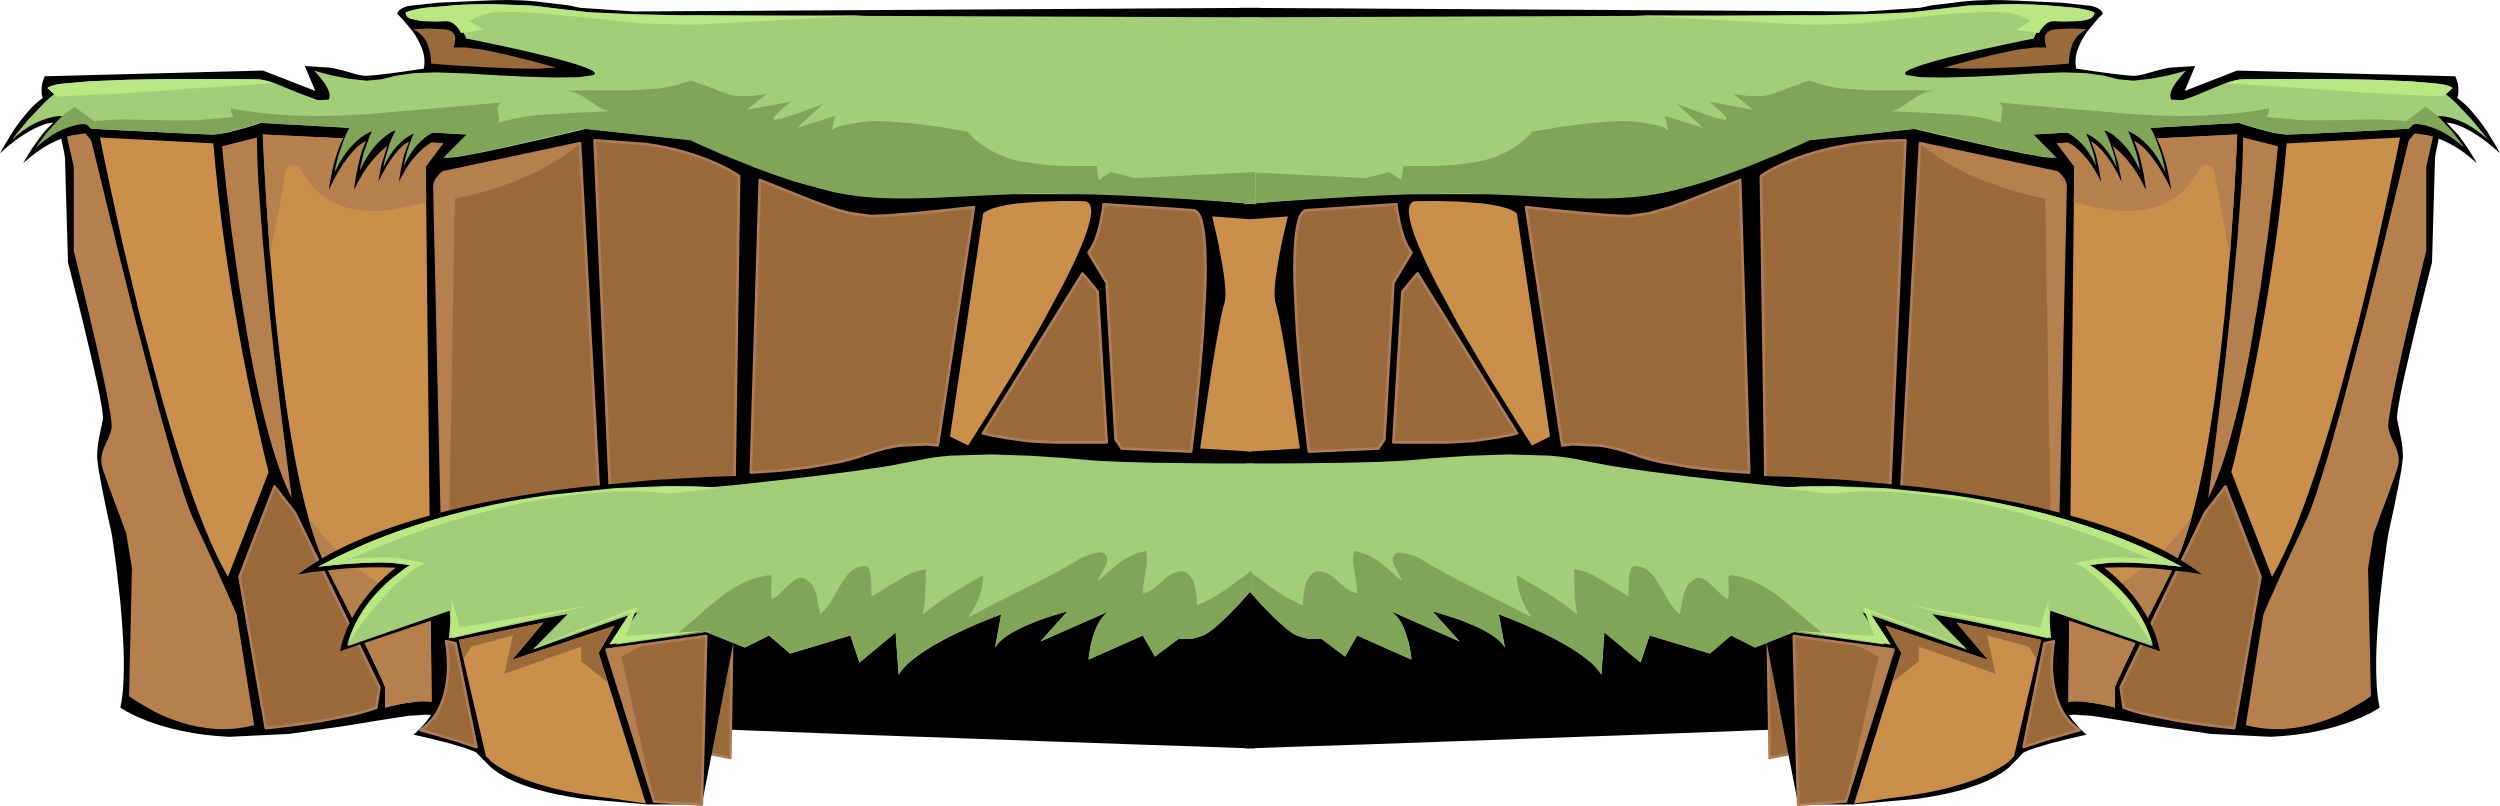 <?xml version="1.0" encoding="UTF-8" standalone="no"?>
<svg xmlns:xlink="http://www.w3.org/1999/xlink" height="267.3px" width="829.1px" xmlns="http://www.w3.org/2000/svg">
  <g transform="matrix(1, 0, 0, 1, 236.45, -23.7)">
    <path d="M572.55 68.8 L571.45 73.85 571.1 76.05 570.1 110.75 569.4 113.45 567.65 120.4 565.25 130.05 562.7 140.75 560.4 150.85 Q559.4 155.55 558.9 158.75 558.35 162.0 558.55 162.9 L559.85 169.15 Q560.45 172.45 560.45 175.4 L559.95 179.5 558.75 185.9 557.35 192.8 556.15 198.25 555.65 200.5 555.15 203.65 554.05 211.85 552.75 223.3 Q552.15 229.6 551.8 236.1 551.45 242.6 551.65 248.4 551.8 254.25 552.75 258.4 L550.45 259.75 Q548.15 261.1 543.6 262.85 539.05 264.65 532.35 266.1 525.6 267.6 516.7 268.05 L496.8 267.1 478.3 264.45 465.7 262.4 457.25 261.1 451.15 260.7 445.65 261.3 438.35 261.9 422.35 262.75 399.55 263.8 371.6 264.9 340.3 266.1 307.5 267.35 274.85 268.5 244.15 269.6 217.25 270.55 195.8 271.25 181.65 271.75 176.55 271.9 174.9 26.3 382.4 27.5 400.15 26.3 404.3 25.45 415.55 24.1 Q422.7 23.45 431.95 23.9 L447.4 24.6 457.05 25.65 Q460.45 26.45 460.95 28.3 L459.3 29.9 455.8 34.1 Q453.85 36.75 452.65 39.95 451.45 43.15 452.1 46.45 L453.75 46.7 457.8 47.3 462.95 48.0 467.9 48.6 471.4 48.85 Q473.35 48.75 476.2 47.85 479.1 46.95 482.9 46.15 L491.55 45.6 488.1 53.85 505.45 47.1 577.85 49.0 578.45 50.65 Q578.95 52.2 578.85 54.45 578.7 56.65 576.9 58.65 575.45 60.2 574.35 63.0 573.25 65.8 572.55 68.8" fill="#000000" fill-rule="evenodd" stroke="none"/>
    <path d="M-216.35 68.8 L-215.25 73.85 -214.9 76.05 -213.9 110.75 -213.2 113.45 -211.45 120.4 -209.05 130.05 -206.5 140.75 -204.2 150.85 Q-203.2 155.55 -202.7 158.75 -202.15 162.0 -202.35 162.9 L-203.65 169.15 Q-204.25 172.45 -204.25 175.4 L-203.75 179.5 -202.55 185.9 -201.15 192.8 -199.95 198.25 -199.45 200.5 -198.95 203.65 -197.85 211.85 -196.55 223.3 Q-195.95 229.6 -195.6 236.1 -195.25 242.6 -195.45 248.4 -195.6 254.25 -196.55 258.4 L-194.25 259.75 Q-191.95 261.1 -187.4 262.85 -182.85 264.65 -176.15 266.1 -169.4 267.6 -160.5 268.05 L-140.6 267.1 -122.1 264.45 -109.5 262.4 -101.05 261.1 -94.95 260.7 -89.45 261.3 -82.15 261.9 -66.15 262.75 -43.35 263.8 -15.4 264.9 15.9 266.1 48.7 267.35 81.35 268.5 112.05 269.6 138.95 270.55 160.4 271.25 174.55 271.75 179.65 271.9 181.3 26.3 -26.2 27.5 -43.95 26.3 -48.1 25.45 -59.35 24.1 Q-66.5 23.45 -75.75 23.9 L-91.2 24.6 -100.85 25.65 Q-104.25 26.45 -104.75 28.3 L-103.1 29.9 -99.6 34.1 Q-97.65 36.75 -96.45 39.95 -95.25 43.15 -95.9 46.45 L-97.55 46.7 -101.6 47.3 -106.75 48.0 -111.7 48.6 -115.2 48.85 Q-117.15 48.75 -120.0 47.85 -122.9 46.95 -126.7 46.15 L-135.35 45.6 -131.9 53.85 -149.25 47.1 -221.65 49.0 -222.25 50.65 Q-222.75 52.2 -222.65 54.45 -222.5 56.65 -220.7 58.65 -219.25 60.2 -218.15 63.0 -217.05 65.8 -216.35 68.8" fill="#000000" fill-rule="evenodd" stroke="none"/>
    <path d="M543.4 67.35 L533.85 67.85 525.9 68.2 521.55 68.35 517.45 67.75 512.3 66.4 507.85 65.1 506.0 64.45 437.05 68.35 444.8 76.05 441.3 75.8 434.3 74.55 425.25 72.65 415.65 70.5 406.95 68.5 400.65 67.0 398.2 66.4 362.3 70.25 359.6 71.55 352.5 74.75 342.2 79.0 Q336.45 81.3 330.1 83.4 323.75 85.5 317.45 86.95 311.15 88.4 305.6 88.8 L291.3 89.25 280.3 88.95 270.75 88.4 260.95 88.1 250.0 88.1 239.45 88.1 231.15 88.1 226.95 88.1 223.65 88.2 218.2 88.45 212.6 88.65 208.95 88.8 205.6 89.0 199.3 89.5 191.6 90.1 184.15 90.75 178.5 91.25 176.3 91.45 174.95 29.45 362.35 28.75 365.25 28.85 372.85 28.9 383.25 28.75 394.6 28.15 405.0 26.85 415.85 25.55 428.5 25.1 Q435.0 25.05 440.95 25.4 L451.25 26.3 Q455.6 26.95 457.45 27.8 457.4 29.25 455.85 29.9 L452.1 30.7 447.6 30.8 443.85 30.7 Q442.4 30.75 441.3 31.6 440.2 32.45 439.5 33.6 L438.4 35.6 438.0 36.5 435.4 37.0 428.7 38.4 419.7 40.35 410.1 42.65 Q405.4 43.85 401.7 45.0 398.05 46.15 396.25 47.1 394.6 48.05 395.9 48.6 L400.6 49.3 408.75 49.4 418.8 49.1 429.05 48.6 438.0 48.05 448.0 47.7 455.4 47.95 461.1 48.75 466.2 50.0 471.1 50.45 477.0 49.8 482.6 48.7 486.85 47.6 488.5 47.1 487.5 48.2 485.35 50.85 Q484.2 52.4 483.6 54.0 483.0 55.65 483.65 56.75 L487.3 56.9 Q490.1 56.1 493.85 54.45 L501.15 51.45 Q504.7 50.1 506.95 50.0 L512.5 49.95 522.85 49.9 536.0 49.9 Q543.05 49.95 549.95 50.15 L562.75 50.65 572.4 51.5 Q576.15 52.05 576.9 52.9 L562.3 66.4 559.55 66.55 552.6 66.9 543.4 67.35" fill="#a2ce7a" fill-rule="evenodd" stroke="none"/>
    <path d="M526.25 68.15 L521.9 68.3 517.85 67.7 512.7 66.4 508.3 65.05 506.45 64.45 437.95 68.3 445.65 76.05 442.2 75.8 435.2 74.55 426.2 72.65 416.65 70.5 408.0 68.45 401.75 67.0 399.35 66.4 363.65 70.25 360.75 71.6 353.1 74.95 342.2 79.35 Q336.05 81.7 329.4 83.85 322.75 85.95 316.3 87.4 308.65 89.05 300.15 89.4 291.65 89.7 281.25 89.25 L257.65 88.1 Q251.85 87.8 244.75 87.85 L229.85 88.15 214.45 88.85 199.9 89.7 187.75 90.5 179.4 91.15 176.3 91.4 176.3 80.75 216.3 82.75 224.3 80.75 228.3 83.4 228.95 78.75 238.3 78.75 240.6 78.7 246.3 78.35 253.5 77.35 Q257.2 76.65 260.3 75.4 264.3 73.7 266.8 71.85 L270.5 68.75 271.65 67.4 274.15 66.95 280.55 65.85 289.2 64.7 298.35 63.95 Q302.85 63.7 306.3 64.1 L312.75 65.15 Q315.0 65.75 315.9 66.25 L316.85 67.05 315.65 62.1 328.3 66.1 319.65 58.1 321.05 58.65 324.5 59.95 328.85 61.55 332.95 62.85 335.65 63.4 Q336.55 63.4 335.95 62.5 L333.95 60.4 331.5 58.35 330.3 57.4 344.95 60.1 338.3 54.75 339.65 55.05 342.95 55.5 347.3 55.6 Q349.6 55.5 351.65 54.75 L357.1 52.7 361.7 51.05 363.65 50.35 Q368.6 52.3 373.7 53.0 L384.05 53.7 394.55 53.65 Q399.85 53.55 405.15 53.85 402.95 53.9 401.1 54.75 399.25 55.65 397.55 56.85 L394.15 59.15 Q392.45 60.2 390.65 60.6 L403.15 61.15 415.45 61.95 Q421.5 62.6 427.3 64.45 426.95 63.45 427.3 62.25 L427.7 59.9 Q427.7 58.7 426.35 57.7 L448.65 59.65 470.85 61.55 Q482.0 62.35 493.25 62.05 504.55 61.75 516.1 59.65 L516.0 60.7 Q515.85 61.7 515.15 62.5 L527.8 63.6 540.1 63.55 Q546.25 63.3 552.4 63.3 L564.95 64.0 562.4 66.4 559.7 66.5 552.75 66.9 543.6 67.35 534.1 67.8 526.25 68.15" fill="#80a559" fill-rule="evenodd" stroke="none"/>
    <path d="M452.05 26.3 Q456.4 26.95 458.2 27.8 458.15 29.25 456.65 29.9 455.15 30.55 452.9 30.7 L448.45 30.8 444.7 30.7 Q442.9 30.8 441.65 32.05 440.4 33.3 439.75 34.65 L432.15 33.6 434.6 32.15 437.0 30.7 Q434.75 29.25 432.3 28.55 429.85 27.8 428.3 27.8 420.3 27.5 412.3 28.15 L396.25 29.75 380.05 31.45 363.65 31.95 305.65 28.8 309.35 28.8 319.2 28.9 333.35 28.95 350.1 28.9 367.55 28.75 383.9 28.35 397.35 27.75 406.1 26.85 416.9 25.55 429.45 25.1 Q435.9 25.05 441.8 25.4 L452.05 26.3" fill="#b9e882" fill-rule="evenodd" stroke="none"/>
    <path d="M378.25 71.5 Q385.9 70.3 395.45 70.25 L386.8 267.1 382.25 268.25 369.6 271.2 350.45 275.05 347.55 82.1 349.5 80.85 Q351.4 79.65 355.25 77.9 359.1 76.15 364.85 74.4 370.6 72.65 378.25 71.5" fill="#9b6a3a" fill-rule="evenodd" stroke="none"/>
    <path d="M378.25 71.5 Q385.9 70.3 395.45 70.25 L386.8 267.1 382.25 268.25 369.6 271.2 350.45 275.05 347.55 82.1 349.5 80.85 Q351.4 79.65 355.25 77.9 359.1 76.15 364.85 74.4 370.6 72.65 378.25 71.5" fill="none" stroke="#af7c5a" stroke-linecap="round" stroke-linejoin="round" stroke-width="0.9"/>
    <path d="M503.35 104.9 L501.4 127.55 Q500.2 139.5 498.6 151.75 497.0 164.0 494.9 175.35 492.8 186.75 490.15 196.2 487.5 205.65 484.25 212.1 L473.9 232.5 468.1 244.55 465.5 250.2 464.95 251.65 464.95 258.4 463.35 257.95 459.4 257.1 454.35 256.35 Q451.75 256.15 449.5 256.45 L451.45 78.9 445.65 71.2 505.5 68.3 505.3 73.1 504.6 86.0 503.35 104.9" fill="#c98f4b" fill-rule="evenodd" stroke="none"/>
    <path d="M457.2 222.7 Q466.75 218.0 475.3 211.2 483.85 204.4 490.45 195.05 L487.5 204.4 Q485.95 208.7 484.25 212.1 L473.9 232.5 468.1 244.55 465.5 250.2 464.95 251.65 464.95 258.4 463.35 257.95 459.4 257.1 454.35 256.4 Q451.7 256.15 449.5 256.5 L449.85 224.0 Q453.05 224.9 457.2 222.7" fill="#b57f4e" fill-rule="evenodd" stroke="none"/>
    <path d="M505.5 68.3 L505.35 71.35 504.95 79.7 504.2 92.4 503.1 108.25 Q500.35 94.3 497.75 79.9 497.25 78.9 496.3 78.6 495.35 78.25 494.4 78.6 493.45 78.95 492.95 79.9 489.5 86.05 484.85 89.2 480.15 92.4 474.6 93.2 469.1 94.05 463.15 93.25 457.2 92.45 451.3 90.7 L451.45 78.9 445.65 71.2 505.5 68.3" fill="#b57f4e" fill-rule="evenodd" stroke="none"/>
    <path d="M448.15 104.55 L447.7 123.85 447.2 147.05 446.6 172.15 446.05 197.2 445.5 220.15 445.1 239.0 444.8 251.75 444.7 256.5 389.7 267.1 400.3 71.2 445.65 80.85 446.4 81.45 Q447.1 82.05 447.8 83.15 448.5 84.2 448.55 85.7 L448.45 91.2 448.15 104.55" fill="#9b6a3a" fill-rule="evenodd" stroke="none"/>
    <path d="M448.15 104.55 L447.7 123.85 447.2 147.05 446.6 172.15 446.05 197.2 445.5 220.15 445.1 239.0 444.8 251.75 444.7 256.5 389.7 267.1 400.3 71.2 445.65 80.85 446.4 81.45 Q447.1 82.05 447.8 83.15 448.5 84.2 448.55 85.7 L448.45 91.2 448.15 104.55" fill="none" stroke="#af7c5a" stroke-linecap="round" stroke-linejoin="round" stroke-width="0.9"/>
    <path d="M448.55 85.65 L444.7 256.5 441.8 89.55 439.05 89.05 431.9 87.25 422.0 83.9 Q416.55 81.8 410.9 78.65 405.3 75.55 400.3 71.2 L445.65 80.85 448.55 85.65" fill="#b57f4e" fill-rule="evenodd" stroke="none"/>
    <path d="M507.45 69.3 L519.0 72.2 518.65 76.0 517.55 86.25 515.75 101.25 513.2 119.35 509.95 138.85 Q508.15 148.75 506.0 158.1 503.8 167.45 501.3 175.35 498.75 183.3 495.85 188.95 L496.35 185.25 497.65 175.15 499.5 160.25 501.65 142.15 503.75 122.45 505.6 102.65 506.95 84.4 Q507.4 75.9 507.45 69.3" fill="#b57f4e" fill-rule="evenodd" stroke="none"/>
    <path d="M551.7 105.75 L546.25 128.4 539.8 152.8 Q536.4 165.15 532.65 176.8 528.9 188.4 525.0 198.2 521.05 208.05 517.05 215.0 L503.55 180.25 505.0 174.5 508.6 158.55 Q510.85 148.35 513.35 134.6 515.85 120.9 518.15 104.8 520.4 88.7 521.9 71.25 L559.5 69.3 558.55 74.05 555.85 86.9 551.7 105.75" fill="#c98f4b" fill-rule="evenodd" stroke="none"/>
    <path d="M501.6 185.05 L513.2 214.95 504.5 265.15 502.0 264.9 495.5 264.15 486.55 262.85 476.85 260.95 Q471.95 259.85 467.85 258.4 L466.85 251.65 494.85 193.75 501.6 185.05" fill="#9b6a3a" fill-rule="evenodd" stroke="none"/>
    <path d="M501.6 185.05 L513.2 214.95 504.5 265.15 502.0 264.9 495.5 264.15 486.55 262.85 476.85 260.95 Q471.95 259.85 467.85 258.4 L466.85 251.65 494.85 193.75 501.6 185.05" fill="none" stroke="#af7c5a" stroke-linecap="round" stroke-linejoin="round" stroke-width="0.9"/>
    <path d="M562.4 70.25 L573.0 57.7 568.2 78.95 568.2 106.9 567.45 109.9 565.55 117.75 562.95 128.55 560.15 140.6 557.7 152.0 Q556.6 157.35 556.05 161.0 555.45 164.65 555.65 165.8 556.2 168.15 557.25 170.15 558.3 172.15 558.85 174.3 559.4 176.45 558.55 179.3 L557.0 183.75 555.0 189.25 552.95 194.7 551.45 198.85 550.8 200.5 548.9 212.1 549.85 254.55 547.65 256.1 541.65 259.6 Q537.75 261.65 532.55 263.3 527.35 265.0 521.2 265.45 515.05 265.85 508.35 264.2 L514.15 227.55 515.95 223.35 521.0 212.1 528.6 195.7 Q529.9 192.9 531.7 187.5 L535.6 174.95 539.9 159.7 544.2 143.45 548.25 127.9 551.55 114.65 553.85 105.5 554.65 102.1 562.4 70.25" fill="#b57f4e" fill-rule="evenodd" stroke="none"/>
    <path d="M483.3 84.6 L483.6 86.65 Q480.6 80.2 477.3 75.9 474.0 71.65 471.25 70.4 472.4 72.9 473.2 75.7 L474.4 81.0 475.05 85.05 475.2 86.65 Q472.5 80.9 469.5 77.3 466.55 73.75 463.9 71.85 461.25 69.95 459.55 69.25 L457.9 68.6 468.8 66.05 470.15 68.35 477.15 66.7 Q479.05 69.65 480.35 73.05 481.6 76.5 482.3 79.55 L483.3 84.6" fill="#000000" fill-rule="evenodd" stroke="none"/>
    <path d="M466.9 62.85 Q468.8 65.8 470.05 68.8 L472.05 74.45 473.05 78.6 473.3 80.2 Q470.6 74.5 467.6 71.4 464.65 68.3 462.0 67.05 459.35 65.75 457.65 65.55 L456.0 65.4 466.9 62.85" fill="#80a559" fill-rule="evenodd" stroke="none"/>
    <path d="M475.25 63.5 Q477.15 66.45 478.4 69.45 L480.4 75.1 481.4 79.25 481.65 80.85 Q478.95 75.15 475.95 72.05 473.0 68.95 470.35 67.7 467.7 66.4 466.0 66.2 L464.35 66.05 475.25 63.5" fill="#80a559" fill-rule="evenodd" stroke="none"/>
    <path d="M592.65 74.55 Q589.2 71.35 585.9 69.1 582.55 66.85 579.75 65.65 576.95 64.4 574.95 64.4 L578.85 68.5 582.0 72.9 584.15 76.4 584.95 77.8 Q580.25 73.55 576.1 71.4 571.95 69.3 568.75 68.55 L563.8 67.85 561.95 67.95 571.0 61.3 573.2 62.9 578.0 55.85 Q580.95 57.85 583.55 60.95 586.2 64.0 588.25 67.1 L591.45 72.35 592.65 74.55" fill="#000000" fill-rule="evenodd" stroke="none"/>
    <path d="M587.15 68.05 L588.6 69.95 Q583.9 65.75 579.9 64.05 575.95 62.35 573.05 62.2 L568.5 62.55 Q566.95 62.95 566.85 63.1 L572.35 53.2 Q575.3 55.2 578.15 57.95 L583.4 63.5 587.15 68.05" fill="#a2ce7a" fill-rule="evenodd" stroke="none"/>
    <path d="M579.75 71.2 L580.65 72.6 Q575.95 68.4 571.95 66.7 568.0 65.0 565.1 64.85 L560.55 65.2 559.0 65.7 567.95 59.1 Q570.9 61.05 573.2 63.35 L577.2 67.75 579.75 71.2" fill="#80a559" fill-rule="evenodd" stroke="none"/>
    <path d="M466.9 82.3 L467.15 83.95 Q464.7 78.7 462.0 75.2 459.25 71.65 457.0 70.65 457.95 72.75 458.6 75.0 L459.6 79.35 460.15 82.65 460.3 83.95 Q458.05 79.25 455.6 76.3 453.15 73.4 451.0 71.85 L447.45 69.75 446.1 69.2 455.0 67.1 456.15 68.95 461.85 67.65 Q463.45 70.05 464.45 72.85 L466.1 78.15 466.9 82.3" fill="#000000" fill-rule="evenodd" stroke="none"/>
    <path d="M456.65 70.95 Q457.8 74.2 458.25 76.4 L458.7 78.7 Q456.45 74.0 454.0 71.45 451.55 68.9 449.4 67.85 447.2 66.85 445.85 66.65 L444.5 66.55 453.4 64.45 Q455.5 67.7 456.65 70.95" fill="#80a559" fill-rule="evenodd" stroke="none"/>
    <path d="M463.5 71.5 Q464.65 74.75 465.1 76.95 L465.55 79.25 Q463.3 74.55 460.85 72.0 458.4 69.45 456.25 68.4 454.05 67.4 452.7 67.2 L451.35 67.1 460.25 65.0 Q462.35 68.25 463.5 71.5" fill="#80a559" fill-rule="evenodd" stroke="none"/>
    <path d="M512.9 49.95 L523.2 49.9 536.25 49.95 550.15 50.15 562.85 50.65 572.45 51.5 Q576.2 52.1 576.9 52.9 L573.9 55.7 549.9 54.55 526.05 52.85 502.05 51.3 Q505.3 50.05 507.4 50.0 L512.9 49.95" fill="#b9e882" fill-rule="evenodd" stroke="none"/>
    <path d="M476.6 230.15 Q478.8 234.5 479.9 239.65 L448.6 229.15 447.65 231.75 Q446.75 234.3 446.05 238.5 445.3 242.7 445.6 247.75 445.9 252.8 448.15 257.9 450.4 263.0 455.55 267.35 L453.7 267.75 449.2 268.8 443.5 270.25 438.2 271.85 Q435.8 272.65 434.65 273.3 433.85 273.9 432.8 275.2 L429.75 278.25 Q427.7 280.0 424.1 281.9 420.45 283.8 414.5 285.55 408.5 287.3 399.55 288.6 L377.85 290.5 359.9 290.5 338.65 181.4 343.5 181.45 356.7 181.8 376.1 182.9 399.7 185.2 Q412.25 186.65 425.35 189.05 438.45 191.4 450.95 194.9 463.5 198.35 474.5 203.15 485.45 207.9 493.8 214.2 L489.5 213.45 478.0 212.2 Q470.7 211.65 461.35 211.95 L462.95 213.2 Q464.5 214.4 466.85 216.75 469.25 219.1 471.85 222.45 474.45 225.85 476.6 230.15" fill="#000000" fill-rule="evenodd" stroke="none"/>
    <path d="M461.15 200.1 Q474.3 204.85 487.15 211.65 L484.85 211.4 479.0 210.8 471.2 210.3 Q467.0 210.15 463.0 210.3 L456.0 211.1 457.8 212.2 462.25 215.55 467.95 221.0 Q470.9 224.3 473.45 228.55 475.95 232.8 477.35 238.0 L443.55 226.25 442.75 235.4 440.3 234.85 433.85 233.35 424.8 231.4 414.55 229.25 404.4 227.35 415.95 239.15 413.75 238.35 408.15 236.3 400.6 233.6 392.65 230.75 385.7 228.3 381.25 226.8 388.4 237.45 358.6 233.25 345.65 238.45 337.65 234.45 330.65 240.45 310.65 234.45 307.65 243.45 295.65 233.45 294.65 247.45 Q293.1 244.9 290.05 242.45 287.0 240.05 283.15 237.8 279.35 235.55 275.4 233.7 271.45 231.8 268.15 230.4 L262.75 228.25 260.65 227.45 262.65 238.45 Q261.4 236.3 258.6 234.5 255.85 232.65 252.45 231.2 249.1 229.7 245.95 228.65 L240.75 227.0 238.65 226.45 247.65 236.45 224.95 226.45 226.65 227.95 Q228.3 229.85 229.25 232.25 L230.8 237.0 231.5 240.85 231.65 242.45 213.65 234.45 209.65 241.45 201.65 235.45 200.7 235.6 197.95 235.6 Q196.15 235.4 193.65 234.45 192.1 233.8 190.05 232.1 L185.85 228.3 181.85 224.15 178.85 220.8 177.65 219.45 176.65 177.45 179.75 177.4 187.7 177.4 198.65 177.3 210.6 177.15 221.55 176.85 229.65 176.45 238.75 175.65 250.7 174.85 264.0 174.4 277.15 174.8 Q283.5 175.25 288.65 176.45 L297.75 178.2 309.55 179.95 322.55 181.6 335.25 183.05 346.15 184.25 353.75 185.0 356.65 185.3 360.75 185.05 Q364.8 184.9 372.1 184.9 L389.25 185.6 410.75 187.85 Q422.45 189.45 435.2 192.45 448.0 195.4 461.15 200.1" fill="#a2ce7a" fill-rule="evenodd" stroke="none"/>
    <path d="M358.5 233.3 L359.3 233.0 356.3 233.0 358.5 233.3 345.6 238.45 337.6 234.45 330.6 240.45 310.6 234.45 307.6 243.45 295.6 233.45 294.6 247.45 Q293.05 244.95 290.0 242.5 286.95 240.05 283.15 237.8 279.3 235.6 275.35 233.7 L268.1 230.4 262.7 228.25 260.6 227.45 262.6 238.45 Q261.35 236.35 258.6 234.5 255.8 232.7 252.45 231.2 249.05 229.7 245.9 228.65 L240.7 227.05 238.6 226.45 247.6 236.45 224.8 226.4 Q227.05 227.95 228.4 230.55 229.75 233.15 230.45 235.9 L231.4 240.5 231.6 242.45 213.6 234.45 209.6 241.45 201.6 235.45 200.65 235.65 197.9 235.6 Q196.1 235.4 193.6 234.45 192.05 233.8 190.0 232.1 L185.8 228.3 181.8 224.15 178.8 220.8 177.6 219.45 177.45 212.85 186.1 219.15 Q190.5 222.25 195.6 224.45 L195.85 220.75 Q196.1 218.65 196.85 216.7 197.6 214.75 199.0 213.75 200.35 212.75 202.6 213.45 204.55 214.0 206.15 215.5 L209.4 218.4 Q211.15 219.9 213.6 220.45 213.55 217.95 213.15 215.7 L212.4 211.2 Q212.15 208.95 212.6 206.45 216.05 207.0 218.75 208.6 221.45 210.2 223.8 212.3 L228.6 216.45 227.15 213.5 225.7 210.75 Q225.15 209.45 225.6 208.45 226.15 207.0 227.45 206.9 L230.4 207.35 233.6 208.45 Q240.1 212.4 246.35 215.65 L258.85 221.95 Q265.1 225.0 271.6 228.45 269.35 225.4 268.0 221.85 266.65 218.25 266.6 214.45 L277.0 220.6 Q282.05 223.75 286.6 227.45 285.9 223.7 285.75 219.95 285.55 216.2 285.6 212.45 289.1 213.0 292.05 214.55 295.0 216.1 297.85 218.0 L303.6 221.45 303.7 217.1 Q303.75 214.8 304.2 213.15 304.6 211.5 305.6 211.45 308.55 211.5 310.5 213.25 312.4 215.0 313.85 217.6 L316.85 222.85 Q318.4 225.5 320.6 227.45 L321.4 223.25 Q321.75 221.1 322.45 219.3 323.15 217.5 324.6 216.45 326.1 215.0 327.6 215.4 329.1 215.8 330.6 217.2 L333.6 220.1 Q335.1 221.65 336.6 222.45 337.05 220.9 336.85 219.05 L336.7 215.85 Q336.65 214.5 337.6 214.45 342.5 215.1 346.65 217.25 350.8 219.35 354.5 222.35 L361.85 228.6 369.3 234.8 358.5 233.3" fill="#80a559" fill-rule="evenodd" stroke="none"/>
    <path d="M487.15 211.7 L484.9 211.4 479.2 210.85 471.6 210.35 Q467.5 210.15 463.6 210.3 L456.75 211.1 458.5 212.25 462.8 215.6 Q465.45 217.8 468.4 221.05 471.3 224.3 473.75 228.55 476.25 232.85 477.6 238.0 L476.55 236.2 472.85 230.7 Q470.2 227.1 465.45 221.75 460.65 216.55 457.55 214.15 454.5 211.7 453.0 211.1 451.75 210.55 451.55 210.55 459.0 208.7 464.85 208.5 L474.1 208.85 477.55 209.45 Q457.7 200.75 441.1 195.95 424.45 191.1 411.4 189.1 398.35 187.05 389.25 186.8 380.2 186.5 375.45 186.95 L370.65 187.45 353.65 185.45 358.0 185.2 Q362.25 185.05 369.95 185.05 L387.85 185.7 410.15 187.95 Q422.2 189.55 435.2 192.5 448.25 195.45 461.4 200.15 474.6 204.85 487.15 211.7" fill="#b9e882" fill-rule="evenodd" stroke="none"/>
    <path d="M391.5 239.15 L375.7 289.5 359.9 290.55 358.45 234.65 391.5 239.15" fill="#9b6a3a" fill-rule="evenodd" stroke="none"/>
    <path d="M391.5 239.15 L375.7 289.5 359.9 290.55 358.45 234.65 391.5 239.15" fill="none" stroke="#af7c5a" stroke-linecap="round" stroke-linejoin="round" stroke-width="0.9"/>
    <path d="M391.5 239.15 L375.7 289.5 386.55 241.55 379.2 237.5 391.5 239.15" fill="#b57f4e" fill-rule="evenodd" stroke="none"/>
    <path d="M429.85 276.15 Q428.15 277.7 423.65 280.0 419.2 282.35 410.95 284.65 402.7 286.95 389.75 288.5 L378.45 290.2 394.1 240.25 388.9 231.25 422.8 242.5 412.35 230.15 440.45 235.9 431.5 274.5 429.85 276.15" fill="#c98f4b" fill-rule="evenodd" stroke="none"/>
    <path d="M436.4 238.15 L422.5 234.4 425.4 247.15 399.9 238.15 399.9 243.0 391.05 250.05 394.1 240.25 388.9 231.25 422.8 242.5 412.4 230.15 440.45 235.9 439.0 242.3 436.4 238.15" fill="#9b6a3a" fill-rule="evenodd" stroke="none"/>
    <path d="M444.7 236.35 L444.35 238.6 Q444.05 240.75 444.0 244.25 443.95 247.75 444.7 251.75 445.4 255.75 447.4 259.5 449.4 263.2 453.2 265.85 L451.3 266.35 446.55 267.7 440.5 269.5 Q437.35 270.5 434.65 271.45 L441.6 237.05 444.7 236.35" fill="#9b6a3a" fill-rule="evenodd" stroke="none"/>
    <path d="M444.7 236.35 L444.35 238.6 Q444.05 240.75 444.0 244.25 443.95 247.75 444.7 251.75 445.4 255.75 447.4 259.5 449.4 263.2 453.2 265.85 L451.3 266.35 446.55 267.7 440.5 269.5 Q437.35 270.5 434.65 271.45 L441.6 237.05 444.7 236.35" fill="none" stroke="#af7c5a" stroke-linecap="round" stroke-linejoin="round" stroke-width="0.9"/>
    <path d="M442.75 222.85 L443.75 235.35 440.7 234.65 432.75 232.85 421.75 230.3 409.45 227.4 397.6 224.55 440.15 231.85 442.75 222.85" fill="#b9e882" fill-rule="evenodd" stroke="none"/>
    <path d="M381.3 224.95 L417.55 239.15 383.65 226.8 390.6 237.45 359.3 232.95 385.15 234.65 381.3 224.95" fill="#b9e882" fill-rule="evenodd" stroke="none"/>
    <path d="M455.65 33.45 L454.7 33.9 Q453.85 34.4 452.75 35.45 451.7 36.45 450.95 38.1 450.3 39.8 450.0 41.3 L449.7 43.8 449.65 44.8 447.3 45.0 441.15 45.45 432.7 45.95 423.45 46.35 414.85 46.5 408.3 46.1 410.8 45.4 416.95 43.75 424.85 41.8 432.6 40.15 438.3 39.45 442.3 39.45 441.95 38.6 441.65 36.7 Q441.6 35.6 442.3 34.65 443.0 33.75 444.95 33.45 L450.1 33.15 454.05 33.3 455.65 33.45" fill="#9b6a3a" fill-rule="evenodd" stroke="none"/>
    <path d="M340.65 83.4 L343.65 180.4 340.95 180.25 334.0 179.75 324.65 178.7 314.6 176.95 Q309.6 175.9 305.65 174.4 299.05 172.0 293.65 171.4 L284.95 171.05 281.65 171.4 269.65 92.4 272.4 92.7 279.3 93.45 288.2 94.35 297.05 95.1 303.65 95.4 310.45 94.45 317.65 92.4 323.3 90.35 325.65 89.4 340.65 83.4" fill="#9b6a3a" fill-rule="evenodd" stroke="none"/>
    <path d="M340.65 83.4 L343.65 180.4 340.95 180.25 334.0 179.75 324.65 178.7 314.6 176.95 Q309.6 175.9 305.65 174.4 299.05 172.0 293.65 171.4 L284.95 171.05 281.65 171.4 269.65 92.4 272.4 92.7 279.3 93.45 288.2 94.35 297.05 95.1 303.65 95.4 310.45 94.45 317.65 92.4 323.3 90.35 325.65 89.4 340.65 83.4" fill="none" stroke="#af7c5a" stroke-linecap="round" stroke-linejoin="round" stroke-width="0.9"/>
    <path d="M262.0 92.4 Q265.05 93.2 266.6 94.45 L277.6 168.45 271.6 171.45 269.45 168.1 263.85 159.2 256.1 146.6 247.6 132.05 239.7 117.4 Q236.05 110.25 233.65 104.35 231.25 98.45 230.85 94.75 230.45 91.05 232.6 90.45 L234.7 90.4 240.1 90.35 247.35 90.55 255.15 91.15 Q258.95 91.6 262.0 92.4" fill="#c98f4b" fill-rule="evenodd" stroke="none"/>
    <path d="M233.65 114.4 L266.65 167.4 264.6 167.9 259.25 168.9 251.85 169.95 243.65 170.4 234.1 170.4 227.85 170.4 225.65 170.4 228.65 120.4 233.65 114.4" fill="#9b6a3a" fill-rule="evenodd" stroke="none"/>
    <path d="M233.65 114.4 L266.65 167.4 264.6 167.9 259.25 168.9 251.85 169.95 243.65 170.4 234.1 170.4 227.85 170.4 225.65 170.4 228.65 120.4 233.65 114.4" fill="none" stroke="#af7c5a" stroke-linecap="round" stroke-linejoin="round" stroke-width="0.9"/>
    <path d="M226.85 93.25 L227.65 97.55 Q228.2 100.15 229.15 102.8 230.15 105.5 231.65 107.45 L225.65 117.45 222.65 169.45 220.65 172.45 197.65 173.45 197.25 170.1 196.2 161.2 194.95 148.65 193.75 134.2 193.0 119.6 Q192.75 112.55 193.0 106.75 193.25 101.0 194.1 97.45 194.95 93.9 196.65 93.45 L226.65 91.45 226.85 93.25" fill="#9b6a3a" fill-rule="evenodd" stroke="none"/>
    <path d="M226.85 93.25 L227.65 97.55 Q228.2 100.15 229.15 102.8 230.15 105.5 231.65 107.45 L225.65 117.45 222.65 169.45 220.65 172.45 197.65 173.45 197.25 170.1 196.2 161.2 194.95 148.65 193.75 134.2 193.0 119.6 Q192.75 112.55 193.0 106.75 193.25 101.0 194.1 97.45 194.95 93.9 196.65 93.45 L226.65 91.45 226.85 93.25" fill="none" stroke="#af7c5a" stroke-linecap="round" stroke-linejoin="round" stroke-width="0.9"/>
    <path d="M190.65 95.45 L190.05 98.0 188.65 104.2 Q187.85 108.0 187.2 112.1 186.5 116.15 186.3 119.5 186.1 122.85 186.65 124.45 L187.7 128.7 189.1 136.15 190.65 145.45 192.15 155.15 193.4 163.8 194.3 170.05 194.65 172.45 177.65 173.45 177.65 96.45 190.65 95.45" fill="#c98f4b" fill-rule="evenodd" stroke="none"/>
    <path d="M-187.2 67.35 L-177.65 67.85 -169.7 68.2 -165.35 68.35 -161.25 67.75 -156.1 66.4 -151.65 65.1 -149.8 64.45 -80.85 68.35 -88.6 76.05 -85.1 75.8 -78.1 74.55 -69.05 72.65 -59.45 70.5 -50.75 68.5 -44.45 67.0 -42.0 66.4 -6.1 70.25 -3.4 71.55 3.7 74.75 14.0 79.0 Q19.75 81.3 26.1 83.4 32.45 85.5 38.75 86.95 45.05 88.4 50.6 88.8 L64.9 89.25 75.9 88.95 85.45 88.4 95.25 88.1 106.2 88.1 116.75 88.1 125.05 88.1 129.25 88.1 132.55 88.2 138.0 88.45 143.6 88.65 147.25 88.8 150.6 89.0 156.9 89.5 164.6 90.1 172.05 90.75 177.7 91.25 179.9 91.45 181.25 29.45 -6.15 28.75 -9.05 28.85 -16.65 28.9 -27.05 28.75 -38.4 28.15 -48.8 26.85 -59.65 25.55 -72.3 25.1 Q-78.8 25.05 -84.75 25.4 L-95.05 26.3 Q-99.4 26.95 -101.25 27.8 -101.2 29.25 -99.65 29.9 -98.15 30.55 -95.9 30.7 L-91.4 30.8 -87.65 30.7 Q-86.2 30.75 -85.1 31.6 -84.0 32.45 -83.3 33.6 L-82.2 35.6 -81.8 36.5 -79.2 37.0 -72.5 38.4 -63.5 40.35 -53.9 42.65 Q-49.2 43.85 -45.5 45.0 -41.85 46.15 -40.05 47.1 -38.4 48.05 -39.7 48.6 L-44.4 49.3 -52.55 49.4 -62.6 49.1 -72.85 48.6 -81.8 48.05 -91.8 47.7 -99.2 47.95 -104.9 48.75 -110.0 50.0 -114.9 50.45 -120.8 49.8 -126.4 48.7 -130.65 47.6 -132.3 47.1 -131.3 48.2 Q-130.3 49.25 -129.15 50.85 -128.0 52.4 -127.4 54.0 -126.8 55.65 -127.45 56.75 L-131.1 56.9 -137.65 54.45 -144.95 51.45 Q-148.5 50.1 -150.75 50.0 L-156.3 49.95 -166.65 49.9 -179.8 49.9 Q-186.85 49.95 -193.75 50.15 L-206.55 50.65 -216.2 51.5 Q-219.95 52.05 -220.7 52.9 L-206.1 66.4 -203.35 66.55 -196.4 66.9 -187.2 67.35" fill="#a2ce7a" fill-rule="evenodd" stroke="none"/>
    <path d="M-196.2 63.3 L-208.75 64.0 -206.2 66.4 -203.5 66.5 -196.55 66.9 -187.4 67.35 -177.9 67.8 -170.05 68.15 -165.7 68.3 -161.65 67.7 -156.5 66.4 -152.1 65.05 -150.25 64.45 -81.75 68.3 -89.45 76.05 -86.0 75.8 -79.0 74.55 -70.0 72.65 -60.45 70.5 -51.8 68.45 -45.55 67.0 -43.15 66.4 -7.45 70.25 -4.55 71.6 3.1 74.95 14.0 79.35 Q20.15 81.7 26.8 83.85 L39.9 87.4 Q47.55 89.05 56.05 89.4 64.55 89.7 74.95 89.25 L98.55 88.1 Q104.35 87.8 111.45 87.85 L126.35 88.15 141.75 88.85 156.3 89.7 168.45 90.5 176.8 91.15 179.9 91.4 179.9 80.75 139.9 82.75 131.9 80.75 127.9 83.4 127.25 78.75 117.9 78.75 115.6 78.7 109.9 78.35 102.7 77.35 Q99.0 76.65 95.9 75.4 91.9 73.7 89.4 71.85 86.9 70.05 85.7 68.75 L84.55 67.4 82.05 66.95 75.65 65.85 67.0 64.7 57.85 63.95 Q53.35 63.7 49.9 64.1 L43.45 65.15 Q41.2 65.75 40.3 66.25 39.55 66.7 39.35 67.05 L40.55 62.1 27.9 66.1 36.55 58.1 35.15 58.65 31.7 59.95 27.35 61.55 23.25 62.85 20.55 63.4 Q19.65 63.4 20.25 62.5 L22.25 60.4 24.7 58.35 25.9 57.4 11.25 60.1 17.9 54.75 16.55 55.05 13.25 55.5 8.9 55.6 Q6.6 55.5 4.55 54.75 L-0.9 52.7 -5.5 51.05 -7.45 50.35 Q-12.4 52.3 -17.5 53.0 L-27.85 53.7 -38.35 53.65 Q-43.65 53.55 -48.95 53.85 -46.75 53.9 -44.9 54.75 -43.05 55.65 -41.35 56.85 L-37.95 59.15 Q-36.25 60.2 -34.45 60.6 L-46.95 61.15 -59.25 61.95 Q-65.3 62.6 -71.1 64.45 -70.75 63.45 -71.1 62.25 L-71.5 59.9 Q-71.5 58.7 -70.15 57.7 L-92.45 59.65 -114.65 61.55 Q-125.8 62.35 -137.05 62.05 -148.35 61.75 -159.9 59.65 L-159.8 60.7 Q-159.65 61.7 -158.95 62.5 L-171.6 63.6 Q-177.8 63.75 -183.9 63.55 L-196.2 63.3" fill="#80a559" fill-rule="evenodd" stroke="none"/>
    <path d="M-95.85 26.3 Q-100.2 26.95 -102.0 27.8 -101.95 29.25 -100.45 29.9 L-96.7 30.7 -92.25 30.8 -88.5 30.7 Q-86.7 30.8 -85.45 32.05 -84.2 33.3 -83.55 34.65 L-75.95 33.6 -78.4 32.15 -80.8 30.7 Q-78.55 29.25 -76.1 28.55 -73.65 27.8 -72.1 27.8 -64.1 27.5 -56.1 28.15 L-40.05 29.75 -23.85 31.45 -7.45 31.95 50.55 28.8 46.85 28.8 37.0 28.9 22.85 28.95 6.1 28.9 -11.35 28.75 -27.7 28.35 -41.15 27.75 -49.9 26.85 -60.7 25.55 -73.25 25.1 Q-79.7 25.05 -85.6 25.4 L-95.85 26.3" fill="#b9e882" fill-rule="evenodd" stroke="none"/>
    <path d="M-22.05 71.5 L-39.25 70.25 -30.6 267.1 -26.05 268.25 -13.4 271.2 5.75 275.05 8.65 82.1 6.7 80.85 Q4.8 79.65 0.95 77.9 -2.9 76.15 -8.65 74.4 -14.4 72.65 -22.05 71.5" fill="#9b6a3a" fill-rule="evenodd" stroke="none"/>
    <path d="M-22.05 71.5 L-39.25 70.25 -30.6 267.1 -26.05 268.25 -13.4 271.2 5.75 275.05 8.65 82.1 6.7 80.85 Q4.8 79.65 0.95 77.9 -2.9 76.15 -8.65 74.4 -14.4 72.65 -22.05 71.5" fill="none" stroke="#af7c5a" stroke-linecap="round" stroke-linejoin="round" stroke-width="0.9"/>
    <path d="M-147.15 104.9 L-145.2 127.55 Q-144.0 139.5 -142.4 151.75 -140.8 164.0 -138.7 175.35 -136.6 186.75 -133.95 196.2 -131.3 205.65 -128.05 212.1 -121.6 224.65 -117.7 232.5 L-111.9 244.55 -109.3 250.2 -108.75 251.65 -108.75 258.4 -107.15 257.95 -103.2 257.1 -98.15 256.35 Q-95.55 256.15 -93.3 256.45 L-95.25 78.9 -89.45 71.2 -149.3 68.3 -149.1 73.1 -148.4 86.0 -147.15 104.9" fill="#c98f4b" fill-rule="evenodd" stroke="none"/>
    <path d="M-101.0 222.7 Q-110.55 218.0 -119.1 211.2 -127.65 204.4 -134.25 195.05 L-131.3 204.4 Q-129.75 208.7 -128.05 212.1 -121.6 224.65 -117.7 232.5 L-111.9 244.55 -109.3 250.2 -108.75 251.65 -108.75 258.4 -107.15 257.95 -103.2 257.1 -98.15 256.4 Q-95.5 256.15 -93.3 256.5 L-93.65 224.0 Q-96.85 224.9 -101.0 222.7" fill="#b57f4e" fill-rule="evenodd" stroke="none"/>
    <path d="M-149.3 68.3 L-149.15 71.35 -148.75 79.7 -148.0 92.4 -146.9 108.25 Q-144.15 94.3 -141.55 79.9 -141.05 78.9 -140.1 78.6 -139.15 78.25 -138.2 78.6 -137.25 78.95 -136.75 79.9 -133.3 86.05 -128.65 89.2 -123.95 92.4 -118.4 93.2 -112.9 94.05 -106.95 93.25 -101.0 92.45 -95.1 90.7 L-95.25 78.9 -89.45 71.2 -149.3 68.3" fill="#b57f4e" fill-rule="evenodd" stroke="none"/>
    <path d="M-91.95 104.55 L-91.5 123.85 -91.0 147.05 -90.4 172.15 -89.85 197.2 -89.3 220.15 -88.9 239.0 -88.6 251.75 -88.5 256.5 -33.5 267.1 -44.1 71.2 -89.45 80.85 -90.2 81.45 -91.6 83.15 Q-92.3 84.2 -92.35 85.7 L-92.25 91.2 -91.95 104.55" fill="#9b6a3a" fill-rule="evenodd" stroke="none"/>
    <path d="M-91.95 104.55 L-91.5 123.85 -91.0 147.05 -90.4 172.15 -89.85 197.2 -89.3 220.15 -88.9 239.0 -88.6 251.75 -88.5 256.5 -33.5 267.1 -44.1 71.2 -89.45 80.85 -90.2 81.45 -91.6 83.15 Q-92.3 84.2 -92.35 85.7 L-92.25 91.2 -91.95 104.55" fill="none" stroke="#af7c5a" stroke-linecap="round" stroke-linejoin="round" stroke-width="0.9"/>
    <path d="M-92.35 85.65 L-88.5 256.5 -85.6 89.55 -82.85 89.05 -75.7 87.25 -65.8 83.9 Q-60.35 81.8 -54.7 78.65 -49.1 75.55 -44.1 71.2 L-89.45 80.85 -92.35 85.65" fill="#b57f4e" fill-rule="evenodd" stroke="none"/>
    <path d="M-151.25 69.3 L-162.8 72.2 -162.45 76.0 -161.35 86.25 -159.55 101.25 -157.0 119.35 -153.75 138.85 Q-151.95 148.75 -149.8 158.1 -147.6 167.45 -145.1 175.35 -142.55 183.3 -139.65 188.95 L-140.15 185.25 -141.45 175.15 -143.3 160.25 -145.45 142.15 -147.55 122.45 -149.4 102.65 -150.75 84.4 Q-151.2 75.9 -151.25 69.3" fill="#b57f4e" fill-rule="evenodd" stroke="none"/>
    <path d="M-195.5 105.75 L-190.05 128.4 -183.6 152.8 Q-180.2 165.15 -176.45 176.8 -172.7 188.4 -168.8 198.2 -164.85 208.05 -160.85 215.0 L-147.35 180.25 -148.8 174.5 -152.4 158.55 Q-154.65 148.35 -157.15 134.6 -159.65 120.9 -161.95 104.8 -164.2 88.7 -165.7 71.25 L-203.3 69.3 -202.35 74.05 -199.65 86.9 -195.5 105.75" fill="#c98f4b" fill-rule="evenodd" stroke="none"/>
    <path d="M-145.4 185.05 L-157.0 214.95 -148.3 265.15 -145.8 264.9 -139.3 264.15 -130.35 262.85 -120.65 260.95 Q-115.75 259.85 -111.65 258.4 L-110.65 251.65 -138.65 193.75 -145.4 185.05" fill="#9b6a3a" fill-rule="evenodd" stroke="none"/>
    <path d="M-145.4 185.05 L-157.0 214.95 -148.3 265.15 -145.8 264.9 -139.3 264.15 -130.35 262.85 -120.65 260.95 Q-115.75 259.85 -111.65 258.4 L-110.65 251.65 -138.65 193.75 -145.4 185.05" fill="none" stroke="#af7c5a" stroke-linecap="round" stroke-linejoin="round" stroke-width="0.9"/>
    <path d="M-206.2 70.25 L-216.8 57.7 -212.0 78.95 -212.0 106.9 -211.25 109.9 -209.35 117.75 -206.75 128.55 -203.95 140.6 -201.5 152.0 Q-200.4 157.35 -199.85 161.0 -199.25 164.65 -199.45 165.8 -200.0 168.15 -201.05 170.15 -202.1 172.15 -202.65 174.3 -203.2 176.45 -202.35 179.3 L-200.8 183.75 -198.8 189.25 -196.75 194.7 -195.25 198.85 -194.6 200.5 -192.7 212.1 -193.65 254.55 -191.45 256.1 -185.45 259.6 Q-181.55 261.65 -176.35 263.3 -171.15 265.0 -165.0 265.45 -158.85 265.85 -152.15 264.2 L-157.95 227.55 -159.75 223.35 -164.8 212.1 -172.4 195.7 Q-173.7 192.9 -175.5 187.5 L-179.4 174.95 -183.7 159.7 -188.0 143.45 -192.05 127.9 -195.35 114.65 -197.65 105.5 -198.45 102.1 -206.2 70.25" fill="#b57f4e" fill-rule="evenodd" stroke="none"/>
    <path d="M-127.1 84.6 L-127.4 86.65 Q-124.4 80.2 -121.1 75.9 -117.8 71.65 -115.05 70.4 -116.2 72.9 -117.0 75.7 L-118.2 81.0 -118.85 85.05 -119.0 86.65 Q-116.3 80.9 -113.3 77.3 -110.35 73.75 -107.7 71.85 -105.05 69.95 -103.35 69.25 L-101.7 68.6 -112.6 66.05 -113.95 68.35 -120.95 66.7 Q-122.85 69.65 -124.15 73.05 -125.4 76.5 -126.1 79.55 L-127.1 84.6" fill="#000000" fill-rule="evenodd" stroke="none"/>
    <path d="M-110.7 62.85 Q-112.6 65.8 -113.85 68.8 L-115.85 74.45 -116.85 78.6 -117.1 80.2 Q-114.4 74.5 -111.4 71.4 -108.45 68.3 -105.8 67.05 -103.15 65.75 -101.45 65.55 L-99.8 65.4 -110.7 62.85" fill="#80a559" fill-rule="evenodd" stroke="none"/>
    <path d="M-119.05 63.5 Q-120.95 66.45 -122.2 69.45 L-124.2 75.1 -125.2 79.25 -125.45 80.85 Q-122.75 75.15 -119.75 72.05 -116.8 68.95 -114.15 67.7 -111.5 66.4 -109.8 66.2 L-108.15 66.05 -119.05 63.5" fill="#80a559" fill-rule="evenodd" stroke="none"/>
    <path d="M-236.45 74.55 Q-233.0 71.35 -229.7 69.1 -226.35 66.85 -223.55 65.65 -220.75 64.4 -218.75 64.4 -220.85 66.25 -222.65 68.5 L-225.8 72.9 -227.95 76.4 -228.75 77.8 Q-224.05 73.55 -219.9 71.4 -215.75 69.3 -212.55 68.55 L-207.6 67.85 -205.75 67.95 -214.8 61.3 -217.0 62.9 -221.8 55.85 Q-224.75 57.85 -227.35 60.95 -230.0 64.0 -232.05 67.1 L-235.25 72.35 -236.45 74.55" fill="#000000" fill-rule="evenodd" stroke="none"/>
    <path d="M-230.95 68.05 L-232.4 69.95 Q-227.7 65.75 -223.7 64.05 -219.75 62.35 -216.85 62.2 L-212.3 62.55 Q-210.75 62.95 -210.65 63.1 L-216.15 53.2 Q-219.1 55.2 -221.95 57.95 L-227.2 63.5 -230.95 68.05" fill="#a2ce7a" fill-rule="evenodd" stroke="none"/>
    <path d="M-223.55 71.2 L-224.45 72.6 Q-219.75 68.4 -215.75 66.7 -211.8 65.0 -208.9 64.85 L-204.35 65.2 -202.8 65.7 -211.75 59.1 Q-214.7 61.05 -217.0 63.35 L-221.0 67.75 -223.55 71.2" fill="#80a559" fill-rule="evenodd" stroke="none"/>
    <path d="M-110.7 82.3 L-110.95 83.95 Q-108.5 78.7 -105.8 75.2 -103.05 71.65 -100.8 70.65 L-102.4 75.0 -103.4 79.35 -103.95 82.65 -104.1 83.95 Q-101.85 79.25 -99.4 76.3 -96.95 73.4 -94.8 71.85 -92.6 70.3 -91.25 69.75 L-89.9 69.2 -98.8 67.1 -99.95 68.95 -105.65 67.65 Q-107.25 70.05 -108.25 72.85 L-109.9 78.15 -110.7 82.3" fill="#000000" fill-rule="evenodd" stroke="none"/>
    <path d="M-100.45 70.95 Q-101.6 74.2 -102.05 76.4 L-102.5 78.7 Q-100.25 74.0 -97.8 71.45 -95.35 68.9 -93.2 67.85 -91.0 66.85 -89.65 66.65 L-88.3 66.55 -97.2 64.45 Q-99.3 67.7 -100.45 70.95" fill="#80a559" fill-rule="evenodd" stroke="none"/>
    <path d="M-107.3 71.5 L-108.9 76.95 -109.35 79.25 Q-107.1 74.55 -104.65 72.0 -102.2 69.45 -100.05 68.4 -97.85 67.4 -96.5 67.2 L-95.15 67.1 -104.05 65.0 Q-106.15 68.25 -107.3 71.5" fill="#80a559" fill-rule="evenodd" stroke="none"/>
    <path d="M-156.7 49.95 L-167.0 49.9 -180.05 49.95 -193.95 50.15 -206.65 50.65 -216.25 51.5 Q-220.0 52.1 -220.7 52.9 L-217.7 55.7 -193.7 54.55 -169.85 52.85 -145.85 51.3 Q-149.1 50.05 -151.2 50.0 L-156.7 49.95" fill="#b9e882" fill-rule="evenodd" stroke="none"/>
    <path d="M-120.4 230.15 Q-122.6 234.5 -123.7 239.65 L-92.4 229.15 -91.45 231.75 Q-90.55 234.3 -89.85 238.5 -89.1 242.7 -89.4 247.75 -89.7 252.8 -91.95 257.9 -94.2 263.0 -99.35 267.35 L-97.5 267.75 -93.0 268.8 -87.3 270.25 -82.0 271.85 Q-79.6 272.65 -78.45 273.3 L-76.6 275.2 -73.55 278.25 Q-71.5 280.0 -67.9 281.9 -64.25 283.8 -58.3 285.55 -52.3 287.3 -43.35 288.6 L-21.65 290.5 -3.7 290.5 17.55 181.4 12.7 181.45 -0.5 181.8 -19.9 182.9 -43.5 185.2 Q-56.05 186.65 -69.15 189.05 -82.25 191.4 -94.75 194.9 -107.3 198.35 -118.3 203.15 -129.25 207.9 -137.6 214.2 L-133.3 213.45 -121.8 212.2 Q-114.5 211.65 -105.15 211.95 L-106.75 213.2 Q-108.3 214.4 -110.65 216.75 -113.05 219.1 -115.65 222.45 -118.25 225.85 -120.4 230.15" fill="#000000" fill-rule="evenodd" stroke="none"/>
    <path d="M-104.95 200.1 Q-118.1 204.85 -130.95 211.65 L-128.65 211.4 -122.8 210.8 -115.0 210.3 Q-110.8 210.15 -106.8 210.3 L-99.8 211.1 -101.6 212.2 -106.05 215.55 Q-108.75 217.75 -111.75 221.0 -114.7 224.3 -117.25 228.55 -119.75 232.8 -121.15 238.0 L-87.35 226.25 -86.55 235.4 -84.1 234.85 -77.65 233.35 -68.6 231.4 -58.35 229.25 -48.2 227.35 -59.75 239.15 -57.55 238.35 Q-55.45 237.55 -51.95 236.3 L-44.4 233.6 -36.45 230.75 -29.5 228.3 -25.05 226.8 -32.2 237.45 -2.4 233.25 10.55 238.45 18.55 234.45 25.55 240.45 45.55 234.45 48.55 243.45 60.55 233.45 61.55 247.45 Q63.1 244.9 66.15 242.45 69.2 240.05 73.05 237.8 76.85 235.55 80.8 233.7 84.75 231.8 88.05 230.4 L93.45 228.25 95.55 227.45 93.55 238.45 Q94.8 236.3 97.6 234.5 100.35 232.65 103.75 231.2 107.1 229.7 110.25 228.65 L115.45 227.0 117.55 226.45 108.55 236.45 131.25 226.45 Q130.3 227.05 129.55 227.95 127.9 229.85 126.95 232.25 125.95 234.7 125.4 237.0 L124.7 240.85 124.55 242.45 142.55 234.45 146.55 241.45 154.55 235.45 155.5 235.6 158.25 235.6 Q160.05 235.4 162.55 234.45 164.1 233.8 166.15 232.1 L170.35 228.3 174.35 224.15 177.35 220.8 178.55 219.45 179.55 177.45 176.45 177.4 168.5 177.4 157.55 177.3 145.6 177.15 134.65 176.85 126.55 176.45 117.45 175.65 105.5 174.85 92.2 174.4 79.05 174.8 Q72.7 175.25 67.55 176.45 L58.45 178.2 46.65 179.95 33.65 181.6 20.95 183.05 10.05 184.25 2.45 185.0 -0.45 185.3 -4.55 185.05 Q-8.6 184.9 -15.9 184.9 L-33.05 185.6 -54.55 187.85 Q-66.25 189.45 -79.0 192.45 -91.8 195.4 -104.95 200.1" fill="#a2ce7a" fill-rule="evenodd" stroke="none"/>
    <path d="M-2.3 233.3 L-3.1 233.0 -0.1 233.0 -2.3 233.3 10.6 238.45 18.6 234.45 25.6 240.45 45.6 234.45 48.6 243.45 60.6 233.45 61.6 247.45 Q63.15 244.95 66.2 242.5 69.25 240.05 73.05 237.8 76.9 235.6 80.85 233.7 84.8 231.8 88.1 230.4 L93.5 228.25 95.6 227.45 93.6 238.45 Q94.85 236.35 97.6 234.5 100.4 232.7 103.75 231.2 107.15 229.7 110.3 228.65 113.45 227.6 115.5 227.05 L117.6 226.45 108.6 236.45 131.4 226.4 Q129.15 227.95 127.8 230.55 126.45 233.15 125.75 235.9 125.05 238.6 124.8 240.5 L124.6 242.45 142.6 234.45 146.6 241.45 154.6 235.45 155.55 235.65 158.3 235.6 Q160.1 235.4 162.6 234.45 L166.2 232.1 170.4 228.3 174.4 224.15 177.4 220.8 178.6 219.45 178.75 212.85 170.1 219.15 Q165.7 222.25 160.6 224.45 L160.35 220.75 Q160.1 218.65 159.35 216.7 158.6 214.75 157.2 213.75 155.85 212.75 153.6 213.45 151.65 214.0 150.05 215.5 L146.8 218.4 Q145.05 219.9 142.6 220.45 142.65 217.95 143.05 215.7 L143.8 211.2 Q144.05 208.95 143.6 206.45 140.15 207.0 137.45 208.6 134.75 210.2 132.4 212.3 L127.6 216.45 Q128.15 214.95 129.05 213.5 L130.5 210.75 Q131.05 209.45 130.6 208.45 130.05 207.0 128.75 206.9 127.45 206.8 125.8 207.35 L122.6 208.45 Q116.1 212.4 109.85 215.65 L97.35 221.95 Q91.1 225.0 84.6 228.45 86.85 225.4 88.2 221.85 89.55 218.25 89.6 214.45 84.3 217.4 79.2 220.6 74.15 223.75 69.6 227.45 70.3 223.7 70.45 219.95 L70.6 212.45 Q67.1 213.0 64.15 214.55 L58.35 218.0 Q55.55 219.9 52.6 221.45 L52.5 217.1 Q52.45 214.8 52.0 213.15 51.6 211.5 50.6 211.45 47.65 211.5 45.7 213.25 43.8 215.0 42.35 217.6 L39.35 222.85 Q37.8 225.5 35.6 227.45 L34.8 223.25 Q34.45 221.1 33.75 219.3 33.05 217.5 31.6 216.45 30.1 215.0 28.6 215.4 27.1 215.8 25.6 217.2 L22.6 220.1 Q21.1 221.65 19.6 222.45 19.15 220.9 19.35 219.05 L19.5 215.85 Q19.55 214.5 18.6 214.45 13.7 215.1 9.55 217.25 5.4 219.35 1.7 222.35 -2.05 225.3 -5.65 228.6 L-13.1 234.8 -2.3 233.3" fill="#80a559" fill-rule="evenodd" stroke="none"/>
    <path d="M-130.95 211.7 L-128.7 211.4 -123.0 210.85 -115.4 210.35 Q-111.3 210.15 -107.4 210.3 L-100.55 211.1 -102.3 212.25 -106.6 215.6 Q-109.25 217.8 -112.2 221.05 -115.1 224.3 -117.55 228.55 -120.05 232.85 -121.4 238.0 L-120.35 236.2 -116.65 230.7 Q-114.0 227.1 -109.25 221.75 -104.45 216.55 -101.35 214.15 -98.3 211.7 -96.8 211.1 -95.55 210.55 -95.35 210.55 -102.8 208.7 -108.65 208.5 L-117.9 208.85 -121.35 209.45 Q-101.5 200.75 -84.9 195.95 -68.25 191.1 -55.2 189.1 -42.15 187.05 -33.05 186.8 -24.0 186.5 -19.25 186.95 L-14.45 187.45 2.55 185.45 -1.8 185.2 Q-6.05 185.05 -13.75 185.05 L-31.65 185.7 -53.95 187.95 Q-66.0 189.55 -79.0 192.5 -92.05 195.45 -105.2 200.15 -118.4 204.85 -130.95 211.7" fill="#b9e882" fill-rule="evenodd" stroke="none"/>
    <path d="M-35.3 239.15 L-19.5 289.5 -3.7 290.55 -2.25 234.65 -35.3 239.15" fill="#9b6a3a" fill-rule="evenodd" stroke="none"/>
    <path d="M-35.3 239.15 L-19.5 289.5 -3.7 290.55 -2.25 234.65 -35.3 239.15" fill="none" stroke="#af7c5a" stroke-linecap="round" stroke-linejoin="round" stroke-width="0.9"/>
    <path d="M-35.3 239.15 L-19.5 289.5 -30.35 241.55 -23.0 237.5 -35.3 239.15" fill="#b57f4e" fill-rule="evenodd" stroke="none"/>
    <path d="M-73.65 276.15 Q-71.95 277.7 -67.45 280.0 -63.0 282.35 -54.75 284.65 -46.5 286.95 -33.55 288.5 L-22.25 290.2 -37.9 240.25 -32.7 231.25 -66.6 242.5 -56.15 230.15 -84.25 235.9 -75.3 274.5 -73.65 276.15" fill="#c98f4b" fill-rule="evenodd" stroke="none"/>
    <path d="M-80.2 238.15 L-66.3 234.4 -69.2 247.15 -43.7 238.15 -43.7 243.0 -34.85 250.05 -37.9 240.25 -32.7 231.25 -66.6 242.5 -56.2 230.15 -84.25 235.9 -82.8 242.3 -80.2 238.15" fill="#9b6a3a" fill-rule="evenodd" stroke="none"/>
    <path d="M-88.5 236.35 L-88.15 238.6 Q-87.85 240.75 -87.8 244.25 -87.75 247.75 -88.5 251.75 -89.2 255.75 -91.2 259.5 -93.2 263.2 -97.0 265.85 L-95.1 266.35 -90.35 267.7 -84.3 269.5 -78.45 271.45 -85.4 237.05 -88.5 236.35" fill="#9b6a3a" fill-rule="evenodd" stroke="none"/>
    <path d="M-88.5 236.35 L-88.15 238.6 Q-87.85 240.75 -87.8 244.25 -87.75 247.75 -88.5 251.75 -89.2 255.75 -91.2 259.5 -93.2 263.2 -97.0 265.85 L-95.1 266.35 -90.35 267.7 -84.3 269.5 -78.45 271.45 -85.4 237.05 -88.5 236.35" fill="none" stroke="#af7c5a" stroke-linecap="round" stroke-linejoin="round" stroke-width="0.9"/>
    <path d="M-86.55 222.85 L-87.55 235.35 -84.5 234.65 -76.55 232.85 -65.55 230.3 -53.25 227.4 -41.4 224.55 -83.95 231.85 -86.55 222.85" fill="#b9e882" fill-rule="evenodd" stroke="none"/>
    <path d="M-25.1 224.95 L-61.35 239.15 -27.45 226.8 -34.4 237.45 -3.1 232.95 -28.95 234.65 -25.1 224.95" fill="#b9e882" fill-rule="evenodd" stroke="none"/>
    <path d="M-99.45 33.45 L-98.5 33.9 Q-97.65 34.4 -96.55 35.45 -95.5 36.45 -94.75 38.1 -94.1 39.8 -93.8 41.3 L-93.5 43.8 -93.45 44.8 -91.1 45.0 -84.95 45.45 -76.5 45.95 -67.25 46.35 -58.65 46.5 -52.1 46.1 -54.6 45.4 -60.75 43.75 -68.65 41.8 -76.4 40.15 -82.1 39.45 -86.1 39.45 -85.75 38.6 -85.45 36.7 Q-85.4 35.6 -86.1 34.65 -86.8 33.75 -88.75 33.45 L-93.9 33.15 -97.85 33.3 -99.45 33.45" fill="#9b6a3a" fill-rule="evenodd" stroke="none"/>
    <path d="M15.55 83.4 L12.55 180.4 15.25 180.25 22.2 179.75 31.55 178.7 41.6 176.95 Q46.6 175.9 50.55 174.4 57.15 172.0 62.55 171.4 L71.25 171.05 74.55 171.4 86.55 92.4 83.8 92.7 76.9 93.45 68.0 94.35 59.15 95.1 52.55 95.4 45.75 94.45 Q42.0 93.6 38.55 92.4 L32.9 90.35 30.55 89.4 15.55 83.4" fill="#9b6a3a" fill-rule="evenodd" stroke="none"/>
    <path d="M15.55 83.4 L12.55 180.4 15.25 180.25 22.2 179.75 31.55 178.7 41.6 176.95 Q46.6 175.9 50.55 174.4 57.15 172.0 62.55 171.4 L71.25 171.05 74.55 171.4 86.55 92.4 83.8 92.7 76.9 93.45 68.0 94.35 59.15 95.1 52.55 95.4 45.75 94.45 Q42.0 93.6 38.55 92.4 L32.9 90.35 30.55 89.4 15.55 83.4" fill="none" stroke="#af7c5a" stroke-linecap="round" stroke-linejoin="round" stroke-width="0.9"/>
    <path d="M89.6 94.45 L78.6 168.45 84.6 171.45 86.75 168.1 92.35 159.2 100.1 146.6 108.6 132.05 116.5 117.4 Q120.15 110.25 122.55 104.35 124.95 98.45 125.35 94.75 125.75 91.05 123.6 90.45 L121.5 90.4 116.1 90.35 108.85 90.55 101.05 91.15 Q97.25 91.6 94.2 92.4 91.15 93.2 89.6 94.45" fill="#c98f4b" fill-rule="evenodd" stroke="none"/>
    <path d="M122.55 114.4 L89.55 167.4 91.6 167.9 96.95 168.9 104.35 169.95 112.55 170.4 122.1 170.4 128.35 170.4 130.55 170.4 127.55 120.4 122.55 114.4" fill="#9b6a3a" fill-rule="evenodd" stroke="none"/>
    <path d="M122.55 114.4 L89.55 167.4 91.6 167.9 96.95 168.9 104.35 169.95 112.55 170.4 122.1 170.4 128.35 170.4 130.55 170.4 127.55 120.4 122.55 114.4" fill="none" stroke="#af7c5a" stroke-linecap="round" stroke-linejoin="round" stroke-width="0.9"/>
    <path d="M129.35 93.25 L128.55 97.55 Q128.0 100.15 127.05 102.8 126.05 105.5 124.55 107.45 L130.55 117.45 133.55 169.45 135.55 172.45 158.55 173.45 158.95 170.1 160.0 161.2 161.25 148.65 162.45 134.2 163.2 119.6 Q163.45 112.55 163.2 106.75 162.95 101.0 162.1 97.45 161.25 93.9 159.55 93.45 L129.55 91.45 129.35 93.25" fill="#9b6a3a" fill-rule="evenodd" stroke="none"/>
    <path d="M129.35 93.25 L128.55 97.55 Q128.0 100.15 127.05 102.8 126.05 105.5 124.55 107.45 L130.55 117.45 133.55 169.45 135.55 172.45 158.55 173.45 158.95 170.1 160.0 161.2 161.25 148.65 162.45 134.2 163.2 119.6 Q163.45 112.55 163.2 106.75 162.95 101.0 162.1 97.45 161.25 93.9 159.55 93.45 L129.55 91.45 129.35 93.25" fill="none" stroke="#af7c5a" stroke-linecap="round" stroke-linejoin="round" stroke-width="0.9"/>
    <path d="M165.55 95.45 L166.15 98.0 167.55 104.2 169.0 112.1 Q169.7 116.15 169.9 119.5 170.1 122.85 169.55 124.45 169.1 125.6 168.5 128.7 L167.1 136.15 165.55 145.45 164.05 155.15 162.8 163.8 161.9 170.05 161.55 172.45 178.55 173.45 178.55 96.45 165.55 95.45" fill="#c98f4b" fill-rule="evenodd" stroke="none"/>
  </g>
</svg>
